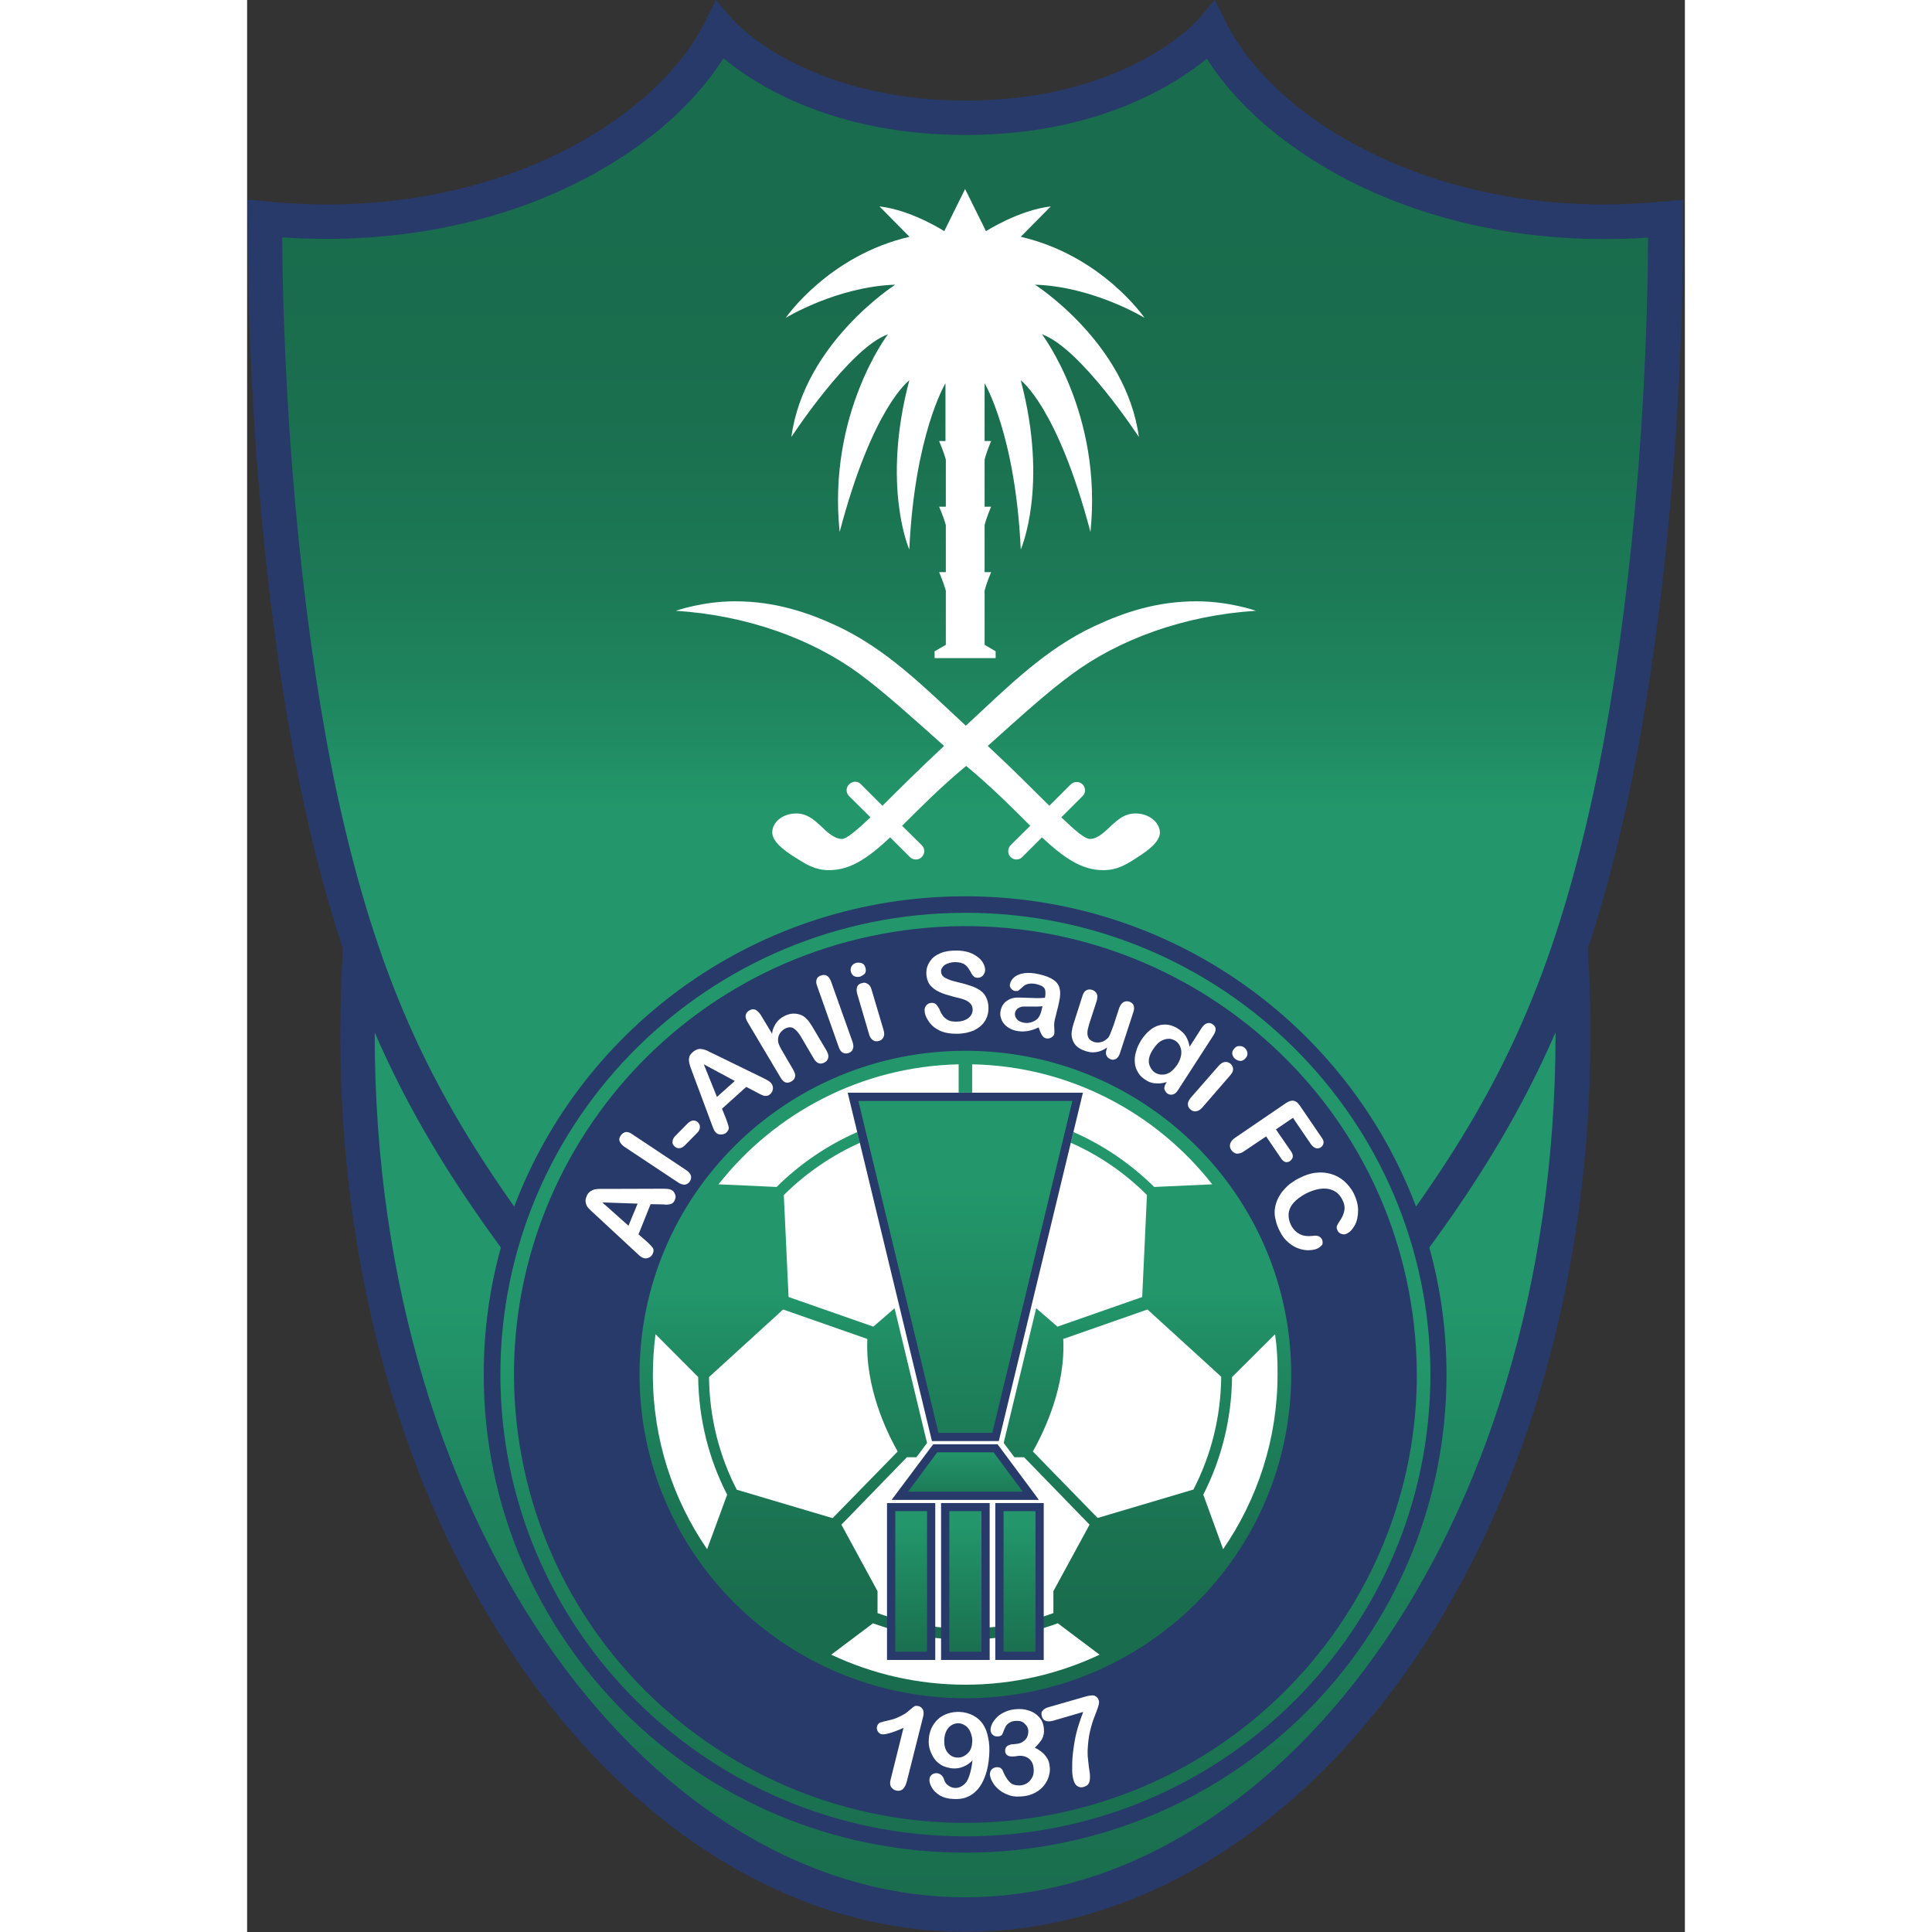 <?xml version="1.0" encoding="UTF-8"?>
<svg xmlns="http://www.w3.org/2000/svg" xmlns:xlink="http://www.w3.org/1999/xlink" width="32px" height="32px" viewBox="0 0 32 43" version="1.1">
<rect x="0" y="0" width="32" height="43" fill="#333333" stroke="none"/>
<defs>
<linearGradient id="linear0" gradientUnits="userSpaceOnUse" x1="295.769" y1="872.811" x2="295.769" y2="352.567" gradientTransform="matrix(0.054,0,0,0.054,0.01,0)">
<stop offset="0.139" style="stop-color:rgb(9.804%,42.353%,30.196%);stop-opacity:1;"/>
<stop offset="0.287" style="stop-color:rgb(10.588%,45.098%,32.157%);stop-opacity:1;"/>
<stop offset="0.499" style="stop-color:rgb(12.157%,52.157%,37.255%);stop-opacity:1;"/>
<stop offset="0.648" style="stop-color:rgb(13.725%,59.216%,41.961%);stop-opacity:1;"/>
</linearGradient>
<linearGradient id="linear1" gradientUnits="userSpaceOnUse" x1="295.775" y1="21.224" x2="295.775" y2="504.919" gradientTransform="matrix(0.054,0,0,0.054,0.01,0)">
<stop offset="0.139" style="stop-color:rgb(9.804%,42.353%,30.196%);stop-opacity:1;"/>
<stop offset="0.31" style="stop-color:rgb(10.196%,43.529%,30.98%);stop-opacity:1;"/>
<stop offset="0.451" style="stop-color:rgb(10.98%,47.451%,33.725%);stop-opacity:1;"/>
<stop offset="0.579" style="stop-color:rgb(12.549%,54.118%,38.431%);stop-opacity:1;"/>
<stop offset="0.648" style="stop-color:rgb(13.725%,59.216%,41.961%);stop-opacity:1;"/>
</linearGradient>
<linearGradient id="linear2" gradientUnits="userSpaceOnUse" x1="295.772" y1="850.052" x2="295.772" y2="400.413" gradientTransform="matrix(0.054,0,0,0.054,0.01,0)">
<stop offset="0.139" style="stop-color:rgb(9.804%,42.353%,30.196%);stop-opacity:1;"/>
<stop offset="0.287" style="stop-color:rgb(10.588%,45.098%,32.157%);stop-opacity:1;"/>
<stop offset="0.499" style="stop-color:rgb(12.157%,52.157%,37.255%);stop-opacity:1;"/>
<stop offset="0.648" style="stop-color:rgb(13.725%,59.216%,41.961%);stop-opacity:1;"/>
</linearGradient>
<linearGradient id="linear3" gradientUnits="userSpaceOnUse" x1="295.772" y1="704.643" x2="295.772" y2="435.974" gradientTransform="matrix(0.054,0,0,0.054,0.01,0)">
<stop offset="0.139" style="stop-color:rgb(9.804%,42.353%,30.196%);stop-opacity:1;"/>
<stop offset="0.287" style="stop-color:rgb(10.588%,45.098%,32.157%);stop-opacity:1;"/>
<stop offset="0.499" style="stop-color:rgb(12.157%,52.157%,37.255%);stop-opacity:1;"/>
<stop offset="0.648" style="stop-color:rgb(13.725%,59.216%,41.961%);stop-opacity:1;"/>
</linearGradient>
<linearGradient id="linear4" gradientUnits="userSpaceOnUse" x1="273.449" y1="685.28" x2="273.449" y2="626.952" gradientTransform="matrix(0.054,0,0,0.054,0.01,0)">
<stop offset="0" style="stop-color:rgb(9.804%,42.353%,30.196%);stop-opacity:1;"/>
<stop offset="1" style="stop-color:rgb(13.725%,59.216%,41.961%);stop-opacity:1;"/>
</linearGradient>
<linearGradient id="linear5" gradientUnits="userSpaceOnUse" x1="295.775" y1="685.28" x2="295.775" y2="626.952" gradientTransform="matrix(0.054,0,0,0.054,0.01,0)">
<stop offset="0" style="stop-color:rgb(9.804%,42.353%,30.196%);stop-opacity:1;"/>
<stop offset="1" style="stop-color:rgb(13.725%,59.216%,41.961%);stop-opacity:1;"/>
</linearGradient>
<linearGradient id="linear6" gradientUnits="userSpaceOnUse" x1="295.772" y1="645.652" x2="295.772" y2="488.116" gradientTransform="matrix(0.054,0,0,0.054,0.01,0)">
<stop offset="0" style="stop-color:rgb(9.804%,42.353%,30.196%);stop-opacity:1;"/>
<stop offset="1" style="stop-color:rgb(13.725%,59.216%,41.961%);stop-opacity:1;"/>
</linearGradient>
<linearGradient id="linear7" gradientUnits="userSpaceOnUse" x1="295.772" y1="624.948" x2="295.772" y2="596.813" gradientTransform="matrix(0.054,0,0,0.054,0.01,0)">
<stop offset="0" style="stop-color:rgb(9.804%,42.353%,30.196%);stop-opacity:1;"/>
<stop offset="1" style="stop-color:rgb(13.725%,59.216%,41.961%);stop-opacity:1;"/>
</linearGradient>
<linearGradient id="linear8" gradientUnits="userSpaceOnUse" x1="318.098" y1="685.28" x2="318.098" y2="626.952" gradientTransform="matrix(0.054,0,0,0.054,0.01,0)">
<stop offset="0" style="stop-color:rgb(9.804%,42.353%,30.196%);stop-opacity:1;"/>
<stop offset="1" style="stop-color:rgb(13.725%,59.216%,41.961%);stop-opacity:1;"/>
</linearGradient>
</defs>
<g id="surface1">
<path style=" stroke:none;fill-rule:nonzero;fill:rgb(15.686%,22.745%,41.569%);fill-opacity:1;" d="M 26.695 30.594 C 26.695 36.469 21.902 41.234 15.98 41.234 C 10.062 41.234 5.266 36.473 5.266 30.594 C 5.266 24.715 10.062 19.949 15.98 19.949 C 21.902 19.949 26.695 24.719 26.695 30.594 Z M 26.695 30.594 "/>
<path style=" stroke:none;fill-rule:nonzero;fill:rgb(15.686%,22.745%,41.569%);fill-opacity:1;" d="M 31.535 4.484 C 31.082 4.527 30.633 4.551 30.203 4.551 C 28.062 4.551 26.211 4.039 24.77 3.277 C 23.32 2.52 22.293 1.504 21.797 0.516 L 21.539 0 L 21.16 0.441 C 21.102 0.504 19.531 2.238 15.988 2.238 C 14.156 2.238 12.859 1.77 12.012 1.32 C 11.59 1.094 11.281 0.863 11.086 0.699 C 10.992 0.613 10.914 0.547 10.871 0.5 C 10.852 0.477 10.832 0.461 10.824 0.449 C 10.816 0.445 10.812 0.441 10.812 0.441 L 10.434 0 L 10.176 0.516 C 9.68 1.504 8.645 2.52 7.203 3.277 C 5.762 4.039 3.902 4.551 1.77 4.551 C 1.34 4.551 0.891 4.527 0.438 4.484 L 0.012 4.441 L 0.012 4.867 C 0.012 9.66 0.523 14.488 1.258 17.863 C 1.516 19.059 1.805 20.129 2.133 21.109 C 2.094 21.758 2.074 22.395 2.074 23.027 C 2.074 28.746 3.688 33.715 6.227 37.277 C 8.766 40.832 12.254 42.996 15.988 42.996 C 19.719 42.996 23.207 40.832 25.746 37.277 C 28.289 33.715 29.898 28.746 29.898 23.027 C 29.898 22.395 29.879 21.758 29.84 21.109 C 30.168 20.129 30.457 19.059 30.715 17.863 C 31.449 14.488 31.961 9.66 31.961 4.871 L 31.961 4.445 Z M 31.535 4.484 "/>
<path style=" stroke:none;fill-rule:nonzero;fill:url(#linear0);" d="M 29.121 23.027 C 29.121 28.602 27.543 33.426 25.109 36.832 C 22.668 40.242 19.395 42.227 15.98 42.227 C 12.566 42.227 9.293 40.242 6.852 36.832 C 4.418 33.422 2.84 28.602 2.84 23.027 C 2.84 23.012 2.84 22.996 2.84 22.98 C 3.582 24.691 4.492 26.188 5.648 27.766 C 5.398 28.668 5.266 29.609 5.266 30.594 C 5.266 36.469 10.062 41.234 15.98 41.234 C 21.902 41.234 26.695 36.473 26.695 30.594 C 26.695 29.617 26.562 28.668 26.312 27.766 C 27.469 26.188 28.375 24.691 29.121 22.98 Z M 29.121 23.027 "/>
<path style=" stroke:none;fill-rule:nonzero;fill:url(#linear1);" d="M 29.953 17.695 C 29.078 21.715 27.922 24.156 26.016 26.855 C 24.492 22.82 20.578 19.949 15.98 19.949 C 11.391 19.949 7.469 22.82 5.945 26.855 C 4.039 24.156 2.883 21.711 2.008 17.695 C 1.316 14.496 0.816 9.887 0.781 5.285 C 1.117 5.305 1.441 5.316 1.766 5.316 C 4.027 5.316 6.004 4.781 7.562 3.953 C 8.922 3.234 9.965 2.301 10.602 1.297 C 11.324 1.898 13.062 3.004 15.988 3.004 C 18.91 3.004 20.641 1.895 21.359 1.305 C 21.996 2.309 23.047 3.238 24.402 3.957 C 25.961 4.781 27.938 5.32 30.195 5.32 C 30.52 5.32 30.844 5.312 31.18 5.289 C 31.156 9.887 30.656 14.496 29.953 17.695 Z M 29.953 17.695 "/>
<path style=" stroke:none;fill-rule:nonzero;fill:url(#linear2);" d="M 26.336 30.594 C 26.336 36.27 21.703 40.871 15.988 40.871 C 10.27 40.871 5.637 36.27 5.637 30.594 C 5.637 24.918 10.27 20.316 15.988 20.316 C 21.703 20.316 26.336 24.918 26.336 30.594 Z M 26.336 30.594 "/>
<path style=" stroke:none;fill-rule:nonzero;fill:rgb(15.686%,22.745%,41.569%);fill-opacity:1;" d="M 25.902 28.996 C 26.793 34.434 23.07 39.559 17.594 40.441 C 12.117 41.324 6.957 37.629 6.07 32.191 C 5.184 26.75 8.902 21.625 14.379 20.742 C 19.855 19.863 25.016 23.555 25.902 28.996 Z M 25.902 28.996 "/>
<path style=" stroke:none;fill-rule:nonzero;fill:url(#linear3);" d="M 15.988 23.387 C 11.98 23.387 8.734 26.613 8.734 30.594 C 8.734 34.574 11.98 37.797 15.988 37.797 C 19.992 37.797 23.238 34.574 23.238 30.594 C 23.238 26.613 19.992 23.387 15.988 23.387 Z M 15.988 23.387 "/>
<path style=" stroke:none;fill-rule:nonzero;fill:rgb(100%,100%,100%);fill-opacity:1;" d="M 14.48 32.305 C 14.316 32.02 13.805 31.051 13.801 29.98 C 13.801 29.922 13.801 29.863 13.805 29.801 L 11.93 29.145 L 10.281 30.648 C 10.289 31.547 10.508 32.402 10.898 33.156 L 13.031 33.789 Z M 14.48 32.305 "/>
<path style=" stroke:none;fill-rule:nonzero;fill:rgb(100%,100%,100%);fill-opacity:1;" d="M 20.039 29.145 L 18.164 29.801 C 18.168 29.859 18.168 29.922 18.168 29.98 C 18.168 31.051 17.648 32.02 17.488 32.305 L 18.93 33.785 L 21.062 33.152 C 21.453 32.395 21.672 31.543 21.68 30.641 Z M 20.039 29.145 "/>
<path style=" stroke:none;fill-rule:nonzero;fill:rgb(100%,100%,100%);fill-opacity:1;" d="M 13.582 25.195 L 13.641 25.434 C 13.012 25.715 12.441 26.109 11.957 26.586 C 11.953 26.59 11.953 26.59 11.945 26.598 L 12.051 28.867 L 13.938 29.527 L 14.41 29.117 L 15.133 32.117 L 14.895 32.434 L 14.684 32.434 L 13.227 33.934 L 14.031 35.414 L 14.031 35.902 C 14.641 36.125 15.301 36.246 15.992 36.246 C 16.676 36.246 17.344 36.125 17.945 35.902 L 17.945 35.414 L 18.75 33.934 L 17.293 32.434 L 17.078 32.434 L 16.84 32.117 L 16.844 32.094 L 17.562 29.117 L 18.035 29.527 L 19.922 28.867 L 20.027 26.598 C 20.02 26.59 20.02 26.59 20.016 26.586 C 19.531 26.102 18.961 25.711 18.332 25.434 L 18.391 25.195 C 19.066 25.492 19.676 25.91 20.188 26.418 L 21.48 26.359 C 20.238 24.773 18.309 23.73 16.137 23.688 L 16.137 24.32 L 15.836 24.32 L 15.836 23.688 C 13.664 23.738 11.742 24.773 10.492 26.359 L 11.785 26.418 C 12.297 25.91 12.906 25.492 13.582 25.195 Z M 13.582 25.195 "/>
<path style=" stroke:none;fill-rule:nonzero;fill:rgb(100%,100%,100%);fill-opacity:1;" d="M 9.09 29.695 C 9.051 29.992 9.031 30.293 9.031 30.594 C 9.031 32.031 9.477 33.371 10.238 34.48 L 10.684 33.266 C 10.277 32.477 10.051 31.59 10.039 30.648 Z M 9.09 29.695 "/>
<path style=" stroke:none;fill-rule:nonzero;fill:rgb(100%,100%,100%);fill-opacity:1;" d="M 15.988 36.492 C 15.262 36.492 14.57 36.363 13.93 36.129 L 13 36.828 C 13.906 37.254 14.918 37.496 15.988 37.496 C 17.055 37.496 18.07 37.254 18.973 36.828 L 18.043 36.129 C 17.402 36.363 16.711 36.492 15.988 36.492 Z M 15.988 36.492 "/>
<path style=" stroke:none;fill-rule:nonzero;fill:rgb(100%,100%,100%);fill-opacity:1;" d="M 22.879 29.695 L 21.922 30.648 C 21.91 31.59 21.684 32.477 21.281 33.266 L 21.723 34.48 C 22.484 33.371 22.934 32.035 22.934 30.594 C 22.938 30.289 22.922 29.992 22.879 29.695 Z M 22.879 29.695 "/>
<path style=" stroke:none;fill-rule:nonzero;fill:rgb(15.686%,22.745%,41.569%);fill-opacity:1;" d="M 14.242 36.945 L 14.242 33.453 L 15.316 33.453 L 15.316 36.945 Z M 14.242 36.945 "/>
<path style=" stroke:none;fill-rule:nonzero;fill:url(#linear4);" d="M 14.426 36.762 L 15.133 36.762 L 15.133 33.633 L 14.426 33.633 Z M 14.426 36.762 "/>
<path style=" stroke:none;fill-rule:nonzero;fill:rgb(15.686%,22.745%,41.569%);fill-opacity:1;" d="M 15.445 36.945 L 15.445 33.453 L 16.527 33.453 L 16.527 36.945 Z M 15.445 36.945 "/>
<path style=" stroke:none;fill-rule:nonzero;fill:url(#linear5);" d="M 15.629 36.762 L 16.344 36.762 L 16.344 33.633 L 15.629 33.633 Z M 15.629 36.762 "/>
<path style=" stroke:none;fill-rule:nonzero;fill:rgb(15.686%,22.745%,41.569%);fill-opacity:1;" d="M 18.48 24.32 L 13.367 24.32 L 15.242 32.074 L 16.73 32.074 L 18.602 24.32 Z M 18.48 24.32 "/>
<path style=" stroke:none;fill-rule:nonzero;fill:url(#linear6);" d="M 15.387 31.891 L 16.586 31.891 L 18.367 24.504 L 13.605 24.504 Z M 15.387 31.891 "/>
<path style=" stroke:none;fill-rule:nonzero;fill:rgb(15.686%,22.745%,41.569%);fill-opacity:1;" d="M 17.516 33.238 L 16.703 32.145 L 15.27 32.145 L 14.344 33.383 L 17.621 33.383 Z M 17.516 33.238 "/>
<path style=" stroke:none;fill-rule:nonzero;fill:url(#linear7);" d="M 14.711 33.199 L 17.262 33.199 L 16.613 32.324 L 15.359 32.324 Z M 14.711 33.199 "/>
<path style=" stroke:none;fill-rule:nonzero;fill:rgb(15.686%,22.745%,41.569%);fill-opacity:1;" d="M 16.742 36.945 L 16.652 36.945 L 16.652 33.453 L 17.73 33.453 L 17.73 36.945 Z M 16.742 36.945 "/>
<path style=" stroke:none;fill-rule:nonzero;fill:url(#linear8);" d="M 17.547 36.762 L 17.547 33.633 L 16.836 33.633 L 16.836 36.762 Z M 17.547 36.762 "/>
<path style=" stroke:none;fill-rule:nonzero;fill:rgb(100%,100%,100%);fill-opacity:1;" d="M 19.848 9.727 C 19.566 7.629 17.535 6.336 17.535 6.336 C 18.84 6.379 19.973 7.074 19.973 7.074 C 19.973 7.074 19.031 5.691 17.219 5.27 L 17.887 4.594 C 17.176 4.676 16.445 5.145 16.445 5.145 L 15.98 4.207 L 15.516 5.145 C 15.516 5.145 14.793 4.676 14.074 4.594 L 14.742 5.27 C 12.934 5.691 11.988 7.074 11.988 7.074 C 11.988 7.074 13.125 6.379 14.426 6.336 C 14.426 6.336 12.395 7.633 12.113 9.727 C 12.113 9.727 13.41 7.742 14.262 7.441 C 14.262 7.441 12.914 9.211 13.188 11.84 C 13.922 9.051 14.738 8.465 14.738 8.465 C 14.113 10.824 14.738 12.23 14.738 12.23 C 14.859 9.656 15.543 8.531 15.543 8.531 L 15.543 9.816 L 15.402 9.816 C 15.402 9.816 15.504 10.055 15.551 10.23 L 15.551 11.277 L 15.402 11.277 C 15.402 11.277 15.504 11.512 15.551 11.688 L 15.551 12.734 L 15.402 12.734 C 15.402 12.734 15.504 12.973 15.551 13.148 L 15.551 14.352 L 15.301 14.496 L 15.301 14.648 L 16.66 14.648 L 16.66 14.496 L 16.414 14.352 L 16.414 13.148 C 16.457 12.973 16.559 12.734 16.559 12.734 L 16.414 12.734 L 16.414 11.688 C 16.457 11.512 16.559 11.277 16.559 11.277 L 16.414 11.277 L 16.414 10.23 C 16.457 10.055 16.559 9.816 16.559 9.816 L 16.414 9.816 L 16.414 8.531 C 16.414 8.531 17.098 9.656 17.219 12.23 C 17.219 12.23 17.844 10.824 17.219 8.465 C 17.219 8.465 18.035 9.051 18.77 11.84 C 19.043 9.211 17.691 7.441 17.691 7.441 C 18.551 7.742 19.848 9.727 19.848 9.727 Z M 19.848 9.727 "/>
<path style=" stroke:none;fill-rule:nonzero;fill:rgb(100%,100%,100%);fill-opacity:1;" d="M 19.773 18.105 C 19.535 18.105 19.391 18.234 19.242 18.367 C 19.102 18.5 18.934 18.672 18.758 18.672 C 18.648 18.672 18.434 18.492 18.121 18.191 L 18.594 17.719 C 18.672 17.645 18.664 17.527 18.594 17.457 C 18.52 17.387 18.406 17.387 18.332 17.457 L 17.855 17.934 C 17.484 17.566 17.02 17.098 16.484 16.602 C 17.238 15.926 17.805 15.41 18.359 15.004 C 19.41 14.227 20.859 13.695 22.453 13.594 C 22.453 13.594 21.863 13.383 21.133 13.383 C 20.227 13.383 19.504 13.637 18.871 13.93 C 17.762 14.445 16.953 15.266 15.996 16.152 C 15.043 15.266 14.227 14.445 13.125 13.93 C 12.492 13.637 11.762 13.383 10.859 13.383 C 10.133 13.383 9.543 13.594 9.543 13.594 C 11.129 13.695 12.578 14.223 13.637 15.004 C 14.184 15.41 14.754 15.926 15.512 16.602 C 14.977 17.102 14.508 17.566 14.141 17.934 L 13.664 17.457 C 13.594 17.379 13.477 17.379 13.398 17.457 C 13.324 17.531 13.324 17.645 13.398 17.719 L 13.875 18.191 C 13.562 18.484 13.344 18.672 13.238 18.672 C 13.059 18.672 12.891 18.5 12.75 18.367 C 12.605 18.234 12.453 18.105 12.223 18.105 C 11.926 18.105 11.688 18.293 11.688 18.527 C 11.688 18.723 11.926 18.914 12.207 19.09 C 12.449 19.242 12.648 19.367 12.949 19.367 C 13.441 19.367 13.836 19.082 14.312 18.637 L 14.75 19.074 C 14.789 19.113 14.836 19.129 14.883 19.129 C 14.934 19.129 14.98 19.113 15.016 19.074 C 15.09 19 15.09 18.887 15.016 18.812 L 14.578 18.379 C 14.965 17.996 15.414 17.535 16.004 17.047 C 16.59 17.535 17.047 17.996 17.43 18.379 L 16.992 18.812 C 16.922 18.887 16.922 19.008 16.992 19.074 C 17.027 19.113 17.078 19.129 17.121 19.129 C 17.168 19.129 17.219 19.113 17.254 19.074 L 17.691 18.637 C 18.168 19.082 18.566 19.367 19.055 19.367 C 19.363 19.367 19.562 19.246 19.801 19.09 C 20.082 18.914 20.316 18.723 20.316 18.527 C 20.309 18.297 20.07 18.105 19.773 18.105 Z M 19.773 18.105 "/>
<path style=" stroke:none;fill-rule:nonzero;fill:rgb(100%,100%,100%);fill-opacity:1;" d="M 9.219 26.805 L 8.98 26.801 L 8.711 27.473 L 8.895 27.633 C 8.965 27.695 9.008 27.746 9.031 27.777 C 9.051 27.809 9.051 27.852 9.031 27.898 C 9.012 27.941 8.98 27.977 8.938 27.992 C 8.895 28.012 8.852 28.012 8.812 27.996 C 8.793 27.984 8.77 27.977 8.75 27.961 C 8.727 27.941 8.699 27.918 8.664 27.883 L 7.75 27.035 C 7.723 27.008 7.691 26.984 7.656 26.949 C 7.621 26.918 7.594 26.887 7.57 26.855 C 7.551 26.82 7.539 26.789 7.535 26.754 C 7.527 26.715 7.535 26.672 7.555 26.629 C 7.57 26.582 7.598 26.547 7.633 26.52 C 7.664 26.5 7.695 26.484 7.727 26.473 C 7.766 26.469 7.797 26.461 7.836 26.461 L 7.988 26.461 L 9.234 26.457 C 9.332 26.457 9.398 26.461 9.434 26.48 C 9.473 26.496 9.5 26.52 9.52 26.57 C 9.543 26.613 9.543 26.66 9.52 26.703 C 9.512 26.73 9.496 26.754 9.477 26.77 C 9.461 26.785 9.441 26.797 9.418 26.801 C 9.398 26.805 9.363 26.812 9.328 26.812 C 9.285 26.805 9.246 26.805 9.219 26.805 Z M 8.488 27.281 L 8.691 26.789 L 7.906 26.762 Z M 8.488 27.281 "/>
<path style=" stroke:none;fill-rule:nonzero;fill:rgb(100%,100%,100%);fill-opacity:1;" d="M 11.32 24.301 L 11.109 24.191 L 10.57 24.676 L 10.66 24.902 C 10.691 24.988 10.715 25.051 10.719 25.094 C 10.727 25.133 10.703 25.168 10.668 25.207 C 10.633 25.238 10.59 25.25 10.543 25.25 C 10.492 25.25 10.457 25.234 10.43 25.203 C 10.414 25.188 10.395 25.164 10.387 25.137 C 10.375 25.109 10.359 25.078 10.344 25.031 L 9.91 23.867 C 9.898 23.832 9.883 23.789 9.867 23.75 C 9.852 23.699 9.84 23.664 9.836 23.625 C 9.828 23.586 9.836 23.551 9.844 23.516 C 9.855 23.48 9.883 23.449 9.922 23.414 C 9.957 23.383 9.996 23.363 10.035 23.352 C 10.07 23.34 10.109 23.348 10.141 23.352 C 10.18 23.363 10.211 23.371 10.246 23.387 C 10.277 23.406 10.32 23.426 10.379 23.453 L 11.5 24 C 11.586 24.043 11.637 24.074 11.664 24.109 C 11.691 24.141 11.703 24.176 11.703 24.227 C 11.699 24.273 11.684 24.316 11.645 24.348 C 11.621 24.371 11.602 24.383 11.578 24.387 C 11.559 24.391 11.535 24.391 11.516 24.391 C 11.492 24.387 11.465 24.375 11.43 24.359 C 11.379 24.332 11.348 24.316 11.32 24.301 Z M 10.457 24.414 L 10.855 24.059 L 10.164 23.688 Z M 10.457 24.414 "/>
<path style=" stroke:none;fill-rule:nonzero;fill:rgb(100%,100%,100%);fill-opacity:1;" d="M 9.59 26.316 L 8.391 25.52 C 8.34 25.48 8.305 25.441 8.289 25.398 C 8.277 25.355 8.285 25.316 8.316 25.273 C 8.344 25.23 8.383 25.207 8.426 25.195 C 8.469 25.191 8.523 25.207 8.574 25.246 L 9.773 26.043 C 9.828 26.082 9.867 26.125 9.879 26.168 C 9.887 26.211 9.879 26.254 9.852 26.297 C 9.824 26.34 9.785 26.359 9.742 26.367 C 9.695 26.367 9.645 26.355 9.59 26.316 Z M 9.59 26.316 "/>
<path style=" stroke:none;fill-rule:nonzero;fill:rgb(100%,100%,100%);fill-opacity:1;" d="M 13.168 23.305 L 12.688 21.949 C 12.664 21.887 12.66 21.84 12.676 21.797 C 12.691 21.754 12.723 21.727 12.773 21.711 C 12.82 21.695 12.863 21.695 12.902 21.715 C 12.941 21.738 12.973 21.781 12.996 21.844 L 13.477 23.195 C 13.496 23.262 13.5 23.312 13.48 23.352 C 13.465 23.395 13.434 23.422 13.383 23.438 C 13.336 23.453 13.293 23.449 13.254 23.426 C 13.215 23.406 13.188 23.363 13.168 23.305 Z M 13.168 23.305 "/>
<path style=" stroke:none;fill-rule:nonzero;fill:rgb(100%,100%,100%);fill-opacity:1;" d="M 10.012 25.219 L 9.742 25.492 C 9.699 25.535 9.66 25.555 9.617 25.555 C 9.574 25.555 9.543 25.547 9.512 25.512 C 9.477 25.48 9.461 25.449 9.469 25.406 C 9.469 25.367 9.488 25.324 9.531 25.281 L 9.801 25.008 C 9.844 24.965 9.883 24.945 9.926 24.938 C 9.965 24.938 10.004 24.949 10.035 24.98 C 10.066 25.016 10.078 25.047 10.078 25.082 C 10.078 25.137 10.055 25.176 10.012 25.219 Z M 10.012 25.219 "/>
<path style=" stroke:none;fill-rule:nonzero;fill:rgb(100%,100%,100%);fill-opacity:1;" d="M 11.43 22.586 L 11.684 23.008 C 11.691 22.945 11.707 22.891 11.73 22.848 C 11.75 22.805 11.777 22.762 11.812 22.723 C 11.844 22.688 11.887 22.652 11.938 22.625 C 12.004 22.586 12.082 22.562 12.156 22.559 C 12.234 22.559 12.305 22.574 12.367 22.609 C 12.41 22.633 12.441 22.664 12.477 22.703 C 12.508 22.738 12.539 22.789 12.574 22.84 L 12.898 23.387 C 12.93 23.449 12.945 23.496 12.934 23.539 C 12.926 23.582 12.902 23.621 12.855 23.645 C 12.758 23.699 12.676 23.672 12.609 23.555 L 12.324 23.07 C 12.27 22.98 12.215 22.918 12.156 22.883 C 12.102 22.852 12.031 22.859 11.957 22.902 C 11.91 22.934 11.871 22.969 11.844 23.023 C 11.816 23.078 11.812 23.137 11.82 23.195 C 11.832 23.25 11.871 23.328 11.938 23.438 L 12.156 23.812 C 12.188 23.871 12.207 23.918 12.195 23.961 C 12.188 24.004 12.164 24.043 12.113 24.07 C 12.016 24.125 11.938 24.098 11.871 23.98 L 11.137 22.746 C 11.105 22.688 11.086 22.637 11.098 22.594 C 11.105 22.551 11.129 22.516 11.18 22.488 C 11.223 22.461 11.27 22.457 11.312 22.473 C 11.352 22.492 11.391 22.531 11.43 22.586 Z M 11.43 22.586 "/>
<path style=" stroke:none;fill-rule:nonzero;fill:rgb(100%,100%,100%);fill-opacity:1;" d="M 13.641 21.738 C 13.598 21.746 13.555 21.746 13.52 21.73 C 13.48 21.715 13.453 21.676 13.438 21.629 C 13.426 21.586 13.434 21.543 13.453 21.504 C 13.477 21.469 13.512 21.441 13.555 21.43 C 13.598 21.422 13.637 21.422 13.68 21.438 C 13.723 21.453 13.746 21.484 13.762 21.539 C 13.777 21.586 13.773 21.629 13.75 21.668 C 13.719 21.699 13.684 21.719 13.641 21.738 Z M 13.895 22.016 L 14.168 22.934 C 14.184 22.996 14.184 23.051 14.16 23.09 C 14.141 23.133 14.105 23.156 14.059 23.168 C 14.008 23.184 13.965 23.176 13.93 23.152 C 13.891 23.125 13.859 23.082 13.844 23.023 L 13.578 22.117 C 13.562 22.055 13.562 22.004 13.578 21.961 C 13.598 21.918 13.633 21.891 13.68 21.883 C 13.73 21.863 13.773 21.871 13.809 21.898 C 13.852 21.918 13.879 21.961 13.895 22.016 Z M 13.895 22.016 "/>
<path style=" stroke:none;fill-rule:nonzero;fill:rgb(100%,100%,100%);fill-opacity:1;" d="M 21.883 23.93 L 21.254 24.656 C 21.211 24.703 21.164 24.73 21.117 24.734 C 21.07 24.742 21.031 24.723 20.992 24.691 C 20.957 24.66 20.938 24.621 20.938 24.574 C 20.938 24.527 20.961 24.484 21.004 24.43 L 21.629 23.715 C 21.672 23.668 21.719 23.641 21.762 23.637 C 21.805 23.629 21.848 23.645 21.883 23.672 C 21.922 23.707 21.938 23.742 21.945 23.789 C 21.945 23.84 21.926 23.883 21.883 23.93 Z M 21.988 23.566 C 21.953 23.535 21.934 23.5 21.926 23.457 C 21.922 23.414 21.934 23.371 21.973 23.336 C 22.004 23.297 22.039 23.281 22.086 23.281 C 22.129 23.281 22.172 23.293 22.203 23.324 C 22.234 23.352 22.258 23.387 22.262 23.43 C 22.27 23.473 22.258 23.516 22.219 23.555 C 22.188 23.594 22.148 23.613 22.105 23.613 C 22.062 23.609 22.023 23.594 21.988 23.566 Z M 21.988 23.566 "/>
<path style=" stroke:none;fill-rule:nonzero;fill:rgb(100%,100%,100%);fill-opacity:1;" d="M 16.5 22.438 C 16.5 22.547 16.473 22.645 16.418 22.73 C 16.363 22.816 16.285 22.879 16.176 22.934 C 16.066 22.98 15.941 23.008 15.793 23.008 C 15.613 23.008 15.469 22.977 15.355 22.906 C 15.273 22.859 15.207 22.793 15.156 22.711 C 15.105 22.633 15.078 22.559 15.078 22.48 C 15.078 22.438 15.094 22.402 15.121 22.371 C 15.156 22.336 15.191 22.32 15.242 22.32 C 15.277 22.32 15.312 22.332 15.34 22.359 C 15.363 22.387 15.387 22.418 15.41 22.465 C 15.43 22.523 15.457 22.566 15.484 22.605 C 15.512 22.645 15.551 22.676 15.598 22.703 C 15.645 22.73 15.711 22.738 15.785 22.738 C 15.895 22.738 15.98 22.711 16.047 22.664 C 16.109 22.617 16.148 22.551 16.148 22.477 C 16.148 22.418 16.133 22.371 16.094 22.332 C 16.055 22.293 16.012 22.266 15.953 22.246 C 15.895 22.223 15.82 22.207 15.723 22.184 C 15.594 22.148 15.484 22.117 15.398 22.074 C 15.312 22.035 15.242 21.977 15.191 21.914 C 15.145 21.844 15.117 21.758 15.117 21.656 C 15.117 21.559 15.145 21.473 15.199 21.395 C 15.25 21.316 15.328 21.258 15.43 21.215 C 15.531 21.172 15.652 21.156 15.785 21.156 C 15.895 21.156 15.992 21.172 16.074 21.199 C 16.152 21.227 16.219 21.266 16.273 21.309 C 16.328 21.352 16.363 21.398 16.387 21.445 C 16.414 21.496 16.426 21.543 16.426 21.59 C 16.426 21.633 16.406 21.672 16.379 21.711 C 16.348 21.742 16.309 21.762 16.266 21.762 C 16.223 21.762 16.191 21.754 16.172 21.73 C 16.148 21.711 16.125 21.676 16.102 21.629 C 16.066 21.566 16.031 21.512 15.98 21.473 C 15.938 21.438 15.863 21.414 15.758 21.414 C 15.668 21.414 15.594 21.438 15.531 21.473 C 15.473 21.516 15.445 21.566 15.445 21.617 C 15.445 21.656 15.457 21.684 15.473 21.711 C 15.496 21.738 15.523 21.758 15.555 21.773 C 15.586 21.789 15.625 21.805 15.656 21.816 C 15.688 21.828 15.75 21.844 15.828 21.863 C 15.934 21.887 16.023 21.914 16.105 21.941 C 16.188 21.969 16.258 22.004 16.316 22.043 C 16.375 22.086 16.418 22.133 16.449 22.199 C 16.484 22.273 16.5 22.348 16.5 22.438 Z M 16.5 22.438 "/>
<path style=" stroke:none;fill-rule:nonzero;fill:rgb(100%,100%,100%);fill-opacity:1;" d="M 17.617 22.867 C 17.527 22.91 17.438 22.938 17.359 22.949 C 17.277 22.961 17.191 22.961 17.098 22.938 C 17.02 22.918 16.949 22.883 16.895 22.836 C 16.84 22.789 16.801 22.734 16.781 22.668 C 16.758 22.605 16.758 22.543 16.773 22.477 C 16.797 22.391 16.84 22.32 16.914 22.273 C 16.984 22.223 17.07 22.199 17.176 22.203 C 17.195 22.203 17.25 22.203 17.336 22.207 C 17.422 22.207 17.492 22.215 17.559 22.215 C 17.617 22.215 17.688 22.215 17.758 22.207 C 17.773 22.121 17.773 22.059 17.754 22.012 C 17.73 21.961 17.672 21.93 17.578 21.906 C 17.5 21.887 17.434 21.887 17.387 21.898 C 17.336 21.906 17.293 21.934 17.254 21.973 C 17.211 22.012 17.184 22.035 17.168 22.047 C 17.152 22.059 17.125 22.059 17.082 22.055 C 17.047 22.043 17.02 22.027 16.996 21.992 C 16.977 21.969 16.969 21.93 16.98 21.898 C 16.992 21.84 17.027 21.789 17.078 21.746 C 17.133 21.703 17.203 21.672 17.297 21.66 C 17.391 21.645 17.504 21.656 17.629 21.684 C 17.77 21.715 17.875 21.758 17.953 21.812 C 18.027 21.863 18.07 21.93 18.086 22.012 C 18.105 22.09 18.098 22.191 18.07 22.309 C 18.055 22.387 18.039 22.449 18.023 22.504 C 18.012 22.559 17.996 22.617 17.98 22.68 C 17.965 22.738 17.957 22.805 17.965 22.879 C 17.969 22.949 17.969 22.992 17.965 23.012 C 17.957 23.047 17.93 23.07 17.895 23.094 C 17.855 23.113 17.816 23.121 17.781 23.109 C 17.746 23.105 17.715 23.078 17.691 23.039 C 17.66 22.992 17.641 22.938 17.617 22.867 Z M 17.703 22.395 C 17.648 22.402 17.578 22.406 17.484 22.402 C 17.387 22.402 17.32 22.402 17.281 22.402 C 17.246 22.402 17.207 22.414 17.168 22.434 C 17.133 22.457 17.105 22.488 17.094 22.531 C 17.082 22.578 17.09 22.625 17.121 22.668 C 17.148 22.711 17.195 22.738 17.254 22.754 C 17.32 22.773 17.379 22.773 17.445 22.754 C 17.504 22.738 17.551 22.711 17.59 22.676 C 17.633 22.633 17.668 22.559 17.691 22.445 Z M 17.703 22.395 "/>
<path style=" stroke:none;fill-rule:nonzero;fill:rgb(100%,100%,100%);fill-opacity:1;" d="M 19.129 23.355 L 19.141 23.312 C 19.086 23.352 19.031 23.379 18.984 23.395 C 18.93 23.414 18.875 23.422 18.82 23.422 C 18.77 23.422 18.707 23.41 18.645 23.387 C 18.566 23.363 18.504 23.324 18.453 23.277 C 18.406 23.227 18.375 23.168 18.359 23.098 C 18.34 23.02 18.352 22.918 18.391 22.793 L 18.59 22.172 C 18.609 22.105 18.637 22.062 18.676 22.043 C 18.715 22.02 18.758 22.016 18.805 22.031 C 18.855 22.047 18.887 22.074 18.91 22.117 C 18.93 22.16 18.926 22.207 18.91 22.273 L 18.746 22.777 C 18.727 22.852 18.707 22.91 18.703 22.965 C 18.699 23.02 18.707 23.066 18.73 23.105 C 18.75 23.141 18.789 23.168 18.848 23.191 C 18.902 23.207 18.957 23.207 19.016 23.191 C 19.074 23.176 19.117 23.141 19.164 23.098 C 19.195 23.062 19.23 22.965 19.285 22.816 L 19.41 22.434 C 19.434 22.371 19.461 22.332 19.504 22.305 C 19.539 22.285 19.582 22.277 19.633 22.293 C 19.68 22.309 19.715 22.336 19.73 22.375 C 19.746 22.418 19.746 22.465 19.723 22.531 L 19.426 23.441 C 19.406 23.5 19.379 23.543 19.34 23.566 C 19.301 23.586 19.266 23.594 19.223 23.578 C 19.18 23.559 19.145 23.535 19.129 23.496 C 19.109 23.465 19.109 23.414 19.129 23.355 Z M 19.129 23.355 "/>
<path style=" stroke:none;fill-rule:nonzero;fill:rgb(100%,100%,100%);fill-opacity:1;" d="M 20.453 24.109 L 20.469 24.082 C 20.406 24.102 20.344 24.113 20.289 24.113 C 20.238 24.113 20.184 24.113 20.133 24.098 C 20.082 24.086 20.031 24.059 19.984 24.027 C 19.918 23.984 19.863 23.93 19.828 23.867 C 19.789 23.801 19.762 23.73 19.758 23.652 C 19.75 23.57 19.758 23.492 19.785 23.406 C 19.805 23.32 19.848 23.238 19.898 23.152 C 20.012 22.98 20.141 22.867 20.285 22.824 C 20.43 22.781 20.578 22.805 20.719 22.895 C 20.797 22.949 20.859 23.004 20.895 23.066 C 20.934 23.133 20.961 23.207 20.977 23.297 L 21.242 22.883 C 21.281 22.824 21.316 22.793 21.359 22.777 C 21.402 22.762 21.445 22.766 21.484 22.793 C 21.523 22.82 21.551 22.852 21.555 22.895 C 21.559 22.938 21.543 22.98 21.512 23.035 L 20.719 24.262 C 20.684 24.316 20.648 24.348 20.605 24.359 C 20.562 24.371 20.523 24.363 20.484 24.34 C 20.449 24.312 20.426 24.277 20.414 24.234 C 20.41 24.203 20.422 24.156 20.453 24.109 Z M 20.168 23.348 C 20.117 23.422 20.086 23.492 20.074 23.559 C 20.062 23.629 20.07 23.688 20.098 23.742 C 20.125 23.797 20.156 23.84 20.203 23.871 C 20.254 23.902 20.309 23.918 20.367 23.918 C 20.426 23.918 20.48 23.902 20.539 23.867 C 20.598 23.828 20.652 23.77 20.703 23.695 C 20.75 23.621 20.777 23.551 20.789 23.48 C 20.797 23.41 20.793 23.352 20.766 23.293 C 20.746 23.238 20.707 23.195 20.66 23.164 C 20.605 23.133 20.551 23.113 20.492 23.121 C 20.43 23.125 20.371 23.148 20.316 23.184 C 20.266 23.219 20.215 23.277 20.168 23.348 Z M 20.168 23.348 "/>
<path style=" stroke:none;fill-rule:nonzero;fill:rgb(100%,100%,100%);fill-opacity:1;" d="M 23.676 25.465 L 23.277 24.879 L 22.898 25.137 L 23.234 25.625 C 23.266 25.668 23.277 25.711 23.273 25.75 C 23.266 25.785 23.246 25.812 23.215 25.84 C 23.18 25.863 23.145 25.871 23.109 25.863 C 23.074 25.852 23.039 25.824 23.012 25.781 L 22.68 25.293 L 22.191 25.621 C 22.133 25.664 22.074 25.68 22.023 25.676 C 21.977 25.668 21.938 25.641 21.906 25.598 C 21.875 25.555 21.867 25.508 21.879 25.461 C 21.891 25.41 21.926 25.367 21.988 25.324 L 23.121 24.551 C 23.164 24.527 23.203 24.504 23.238 24.5 C 23.277 24.492 23.309 24.5 23.344 24.52 C 23.375 24.535 23.402 24.57 23.434 24.613 L 23.914 25.316 C 23.949 25.363 23.965 25.406 23.957 25.441 C 23.953 25.48 23.93 25.512 23.898 25.535 C 23.867 25.555 23.828 25.566 23.789 25.555 C 23.742 25.539 23.711 25.512 23.676 25.465 Z M 23.676 25.465 "/>
<path style=" stroke:none;fill-rule:nonzero;fill:rgb(100%,100%,100%);fill-opacity:1;" d="M 23.844 27.777 C 23.797 27.805 23.73 27.82 23.66 27.824 C 23.59 27.832 23.512 27.82 23.43 27.797 C 23.344 27.77 23.262 27.727 23.188 27.664 C 23.109 27.602 23.039 27.516 22.984 27.402 C 22.941 27.316 22.91 27.242 22.895 27.16 C 22.871 27.086 22.867 27.008 22.871 26.934 C 22.879 26.859 22.895 26.789 22.926 26.715 C 22.953 26.648 22.992 26.586 23.039 26.52 C 23.09 26.461 23.145 26.402 23.203 26.355 C 23.266 26.309 23.336 26.258 23.414 26.223 C 23.543 26.156 23.668 26.113 23.785 26.102 C 23.906 26.086 24.02 26.098 24.125 26.129 C 24.234 26.16 24.332 26.215 24.418 26.289 C 24.504 26.367 24.574 26.453 24.629 26.559 C 24.691 26.688 24.727 26.816 24.727 26.941 C 24.727 27.062 24.703 27.176 24.656 27.266 C 24.605 27.359 24.547 27.422 24.48 27.453 C 24.445 27.477 24.406 27.477 24.363 27.465 C 24.32 27.453 24.293 27.43 24.273 27.395 C 24.25 27.352 24.246 27.32 24.254 27.289 C 24.266 27.258 24.289 27.219 24.32 27.172 C 24.379 27.09 24.41 27.008 24.422 26.934 C 24.434 26.859 24.418 26.777 24.375 26.699 C 24.305 26.562 24.203 26.488 24.062 26.461 C 23.922 26.438 23.758 26.469 23.57 26.562 C 23.445 26.629 23.352 26.699 23.289 26.773 C 23.223 26.848 23.188 26.93 23.18 27.016 C 23.176 27.102 23.191 27.18 23.234 27.266 C 23.281 27.359 23.344 27.422 23.422 27.465 C 23.504 27.508 23.598 27.52 23.699 27.508 C 23.746 27.504 23.789 27.496 23.828 27.508 C 23.867 27.52 23.895 27.539 23.922 27.582 C 23.941 27.621 23.941 27.66 23.93 27.703 C 23.91 27.723 23.883 27.754 23.844 27.777 Z M 23.844 27.777 "/>
<path style=" stroke:none;fill-rule:nonzero;fill:rgb(100%,100%,100%);fill-opacity:1;" d="M 14.324 39.602 L 14.609 38.457 C 14.355 38.57 14.188 38.613 14.117 38.598 C 14.078 38.586 14.055 38.566 14.035 38.531 C 14.016 38.5 14.008 38.461 14.02 38.426 C 14.031 38.383 14.055 38.355 14.086 38.34 C 14.117 38.328 14.172 38.312 14.246 38.297 C 14.359 38.273 14.457 38.242 14.527 38.203 C 14.605 38.168 14.676 38.125 14.734 38.07 C 14.797 38.016 14.836 37.984 14.859 37.973 C 14.875 37.965 14.906 37.965 14.945 37.973 C 14.988 37.984 15.02 38.012 15.043 38.055 C 15.059 38.098 15.062 38.145 15.047 38.203 L 14.684 39.645 C 14.641 39.809 14.566 39.879 14.445 39.852 C 14.395 39.84 14.359 39.809 14.332 39.77 C 14.305 39.723 14.305 39.664 14.324 39.602 Z M 14.324 39.602 "/>
<path style=" stroke:none;fill-rule:nonzero;fill:rgb(100%,100%,100%);fill-opacity:1;" d="M 16.145 39.18 C 16.082 39.246 16.012 39.293 15.941 39.32 C 15.871 39.352 15.793 39.363 15.707 39.359 C 15.625 39.352 15.551 39.332 15.48 39.301 C 15.41 39.262 15.348 39.215 15.305 39.156 C 15.258 39.094 15.227 39.027 15.199 38.949 C 15.176 38.875 15.164 38.797 15.172 38.711 C 15.176 38.617 15.199 38.539 15.234 38.457 C 15.273 38.383 15.32 38.312 15.383 38.258 C 15.441 38.203 15.516 38.164 15.598 38.137 C 15.68 38.109 15.77 38.098 15.867 38.102 C 15.98 38.109 16.078 38.137 16.164 38.184 C 16.25 38.23 16.32 38.289 16.375 38.371 C 16.43 38.453 16.473 38.555 16.492 38.672 C 16.52 38.789 16.527 38.926 16.516 39.074 C 16.504 39.242 16.477 39.387 16.434 39.508 C 16.391 39.633 16.336 39.734 16.266 39.82 C 16.195 39.898 16.117 39.961 16.023 39.996 C 15.934 40.035 15.828 40.047 15.711 40.039 C 15.598 40.035 15.5 40.008 15.418 39.961 C 15.34 39.91 15.277 39.852 15.242 39.789 C 15.203 39.723 15.18 39.66 15.188 39.602 C 15.188 39.562 15.203 39.531 15.234 39.504 C 15.262 39.477 15.301 39.465 15.344 39.465 C 15.383 39.465 15.414 39.48 15.445 39.504 C 15.473 39.523 15.496 39.559 15.512 39.605 C 15.527 39.66 15.555 39.703 15.598 39.734 C 15.641 39.766 15.688 39.789 15.742 39.793 C 15.793 39.797 15.84 39.789 15.883 39.766 C 15.926 39.746 15.969 39.711 16.004 39.668 C 16.066 39.578 16.117 39.418 16.145 39.18 Z M 16.137 38.785 C 16.145 38.727 16.137 38.672 16.121 38.617 C 16.109 38.57 16.09 38.523 16.062 38.484 C 16.035 38.445 16.004 38.414 15.965 38.395 C 15.926 38.371 15.883 38.355 15.836 38.355 C 15.754 38.352 15.68 38.383 15.617 38.445 C 15.559 38.512 15.523 38.602 15.516 38.719 C 15.512 38.832 15.531 38.93 15.586 39 C 15.641 39.07 15.711 39.113 15.797 39.117 C 15.852 39.121 15.906 39.113 15.953 39.086 C 16.004 39.059 16.047 39.02 16.082 38.973 C 16.117 38.918 16.133 38.859 16.137 38.785 Z M 16.137 38.785 "/>
<path style=" stroke:none;fill-rule:nonzero;fill:rgb(100%,100%,100%);fill-opacity:1;" d="M 17.098 38.816 C 17.18 38.812 17.246 38.789 17.305 38.734 C 17.359 38.688 17.387 38.617 17.387 38.531 C 17.387 38.469 17.359 38.41 17.309 38.367 C 17.262 38.316 17.195 38.297 17.121 38.301 C 17.066 38.301 17.023 38.312 16.992 38.328 C 16.957 38.344 16.93 38.367 16.91 38.387 C 16.887 38.414 16.871 38.445 16.855 38.484 C 16.84 38.523 16.824 38.559 16.812 38.59 C 16.809 38.605 16.793 38.625 16.77 38.633 C 16.746 38.645 16.723 38.648 16.695 38.648 C 16.66 38.648 16.629 38.641 16.598 38.613 C 16.562 38.586 16.547 38.547 16.547 38.5 C 16.547 38.457 16.559 38.41 16.586 38.355 C 16.613 38.309 16.652 38.254 16.699 38.211 C 16.746 38.164 16.812 38.125 16.887 38.094 C 16.965 38.059 17.051 38.043 17.148 38.039 C 17.234 38.035 17.309 38.043 17.379 38.066 C 17.449 38.086 17.508 38.113 17.562 38.156 C 17.617 38.199 17.656 38.246 17.688 38.301 C 17.715 38.355 17.73 38.418 17.734 38.484 C 17.742 38.57 17.727 38.645 17.688 38.711 C 17.648 38.773 17.602 38.832 17.531 38.898 C 17.602 38.93 17.66 38.973 17.711 39.016 C 17.758 39.059 17.797 39.113 17.824 39.164 C 17.852 39.219 17.859 39.285 17.867 39.348 C 17.871 39.43 17.855 39.504 17.828 39.578 C 17.801 39.652 17.758 39.719 17.699 39.781 C 17.641 39.84 17.57 39.891 17.484 39.926 C 17.395 39.965 17.305 39.98 17.203 39.984 C 17.098 39.992 17 39.977 16.922 39.941 C 16.84 39.91 16.77 39.867 16.711 39.812 C 16.652 39.762 16.613 39.707 16.582 39.648 C 16.547 39.59 16.539 39.539 16.531 39.504 C 16.531 39.453 16.543 39.41 16.574 39.379 C 16.609 39.348 16.645 39.332 16.695 39.332 C 16.723 39.332 16.742 39.336 16.766 39.348 C 16.785 39.359 16.801 39.379 16.812 39.395 C 16.859 39.516 16.914 39.602 16.969 39.66 C 17.023 39.719 17.098 39.738 17.191 39.738 C 17.246 39.738 17.293 39.723 17.348 39.695 C 17.395 39.668 17.434 39.625 17.465 39.574 C 17.5 39.52 17.508 39.461 17.508 39.391 C 17.504 39.289 17.477 39.215 17.418 39.156 C 17.359 39.102 17.281 39.074 17.18 39.078 C 17.164 39.078 17.137 39.086 17.098 39.09 C 17.062 39.094 17.039 39.094 17.027 39.094 C 16.98 39.094 16.941 39.086 16.914 39.062 C 16.887 39.043 16.871 39.008 16.871 38.965 C 16.871 38.926 16.883 38.891 16.914 38.863 C 16.949 38.84 16.992 38.82 17.055 38.82 Z M 17.098 38.816 "/>
<path style=" stroke:none;fill-rule:nonzero;fill:rgb(100%,100%,100%);fill-opacity:1;" d="M 17.852 37.992 L 18.68 37.754 C 18.762 37.734 18.82 37.727 18.863 37.742 C 18.91 37.762 18.941 37.793 18.957 37.852 C 18.969 37.883 18.957 37.938 18.934 38.008 C 18.91 38.078 18.883 38.152 18.848 38.238 C 18.816 38.324 18.785 38.426 18.758 38.543 C 18.73 38.66 18.715 38.801 18.707 38.965 C 18.707 39.035 18.707 39.094 18.715 39.145 C 18.719 39.188 18.727 39.246 18.734 39.32 C 18.746 39.391 18.75 39.449 18.758 39.488 C 18.762 39.578 18.758 39.645 18.734 39.688 C 18.715 39.73 18.676 39.754 18.621 39.77 C 18.574 39.789 18.523 39.781 18.48 39.754 C 18.438 39.73 18.41 39.68 18.391 39.609 C 18.375 39.559 18.363 39.48 18.363 39.387 C 18.363 39.289 18.363 39.164 18.379 39.027 C 18.395 38.887 18.418 38.734 18.453 38.582 C 18.492 38.426 18.547 38.266 18.609 38.102 L 17.941 38.297 C 17.871 38.316 17.816 38.316 17.773 38.301 C 17.73 38.285 17.703 38.254 17.688 38.199 C 17.672 38.141 17.676 38.098 17.711 38.07 C 17.734 38.035 17.785 38.008 17.852 37.992 Z M 17.852 37.992 "/>
</g>
</svg>
